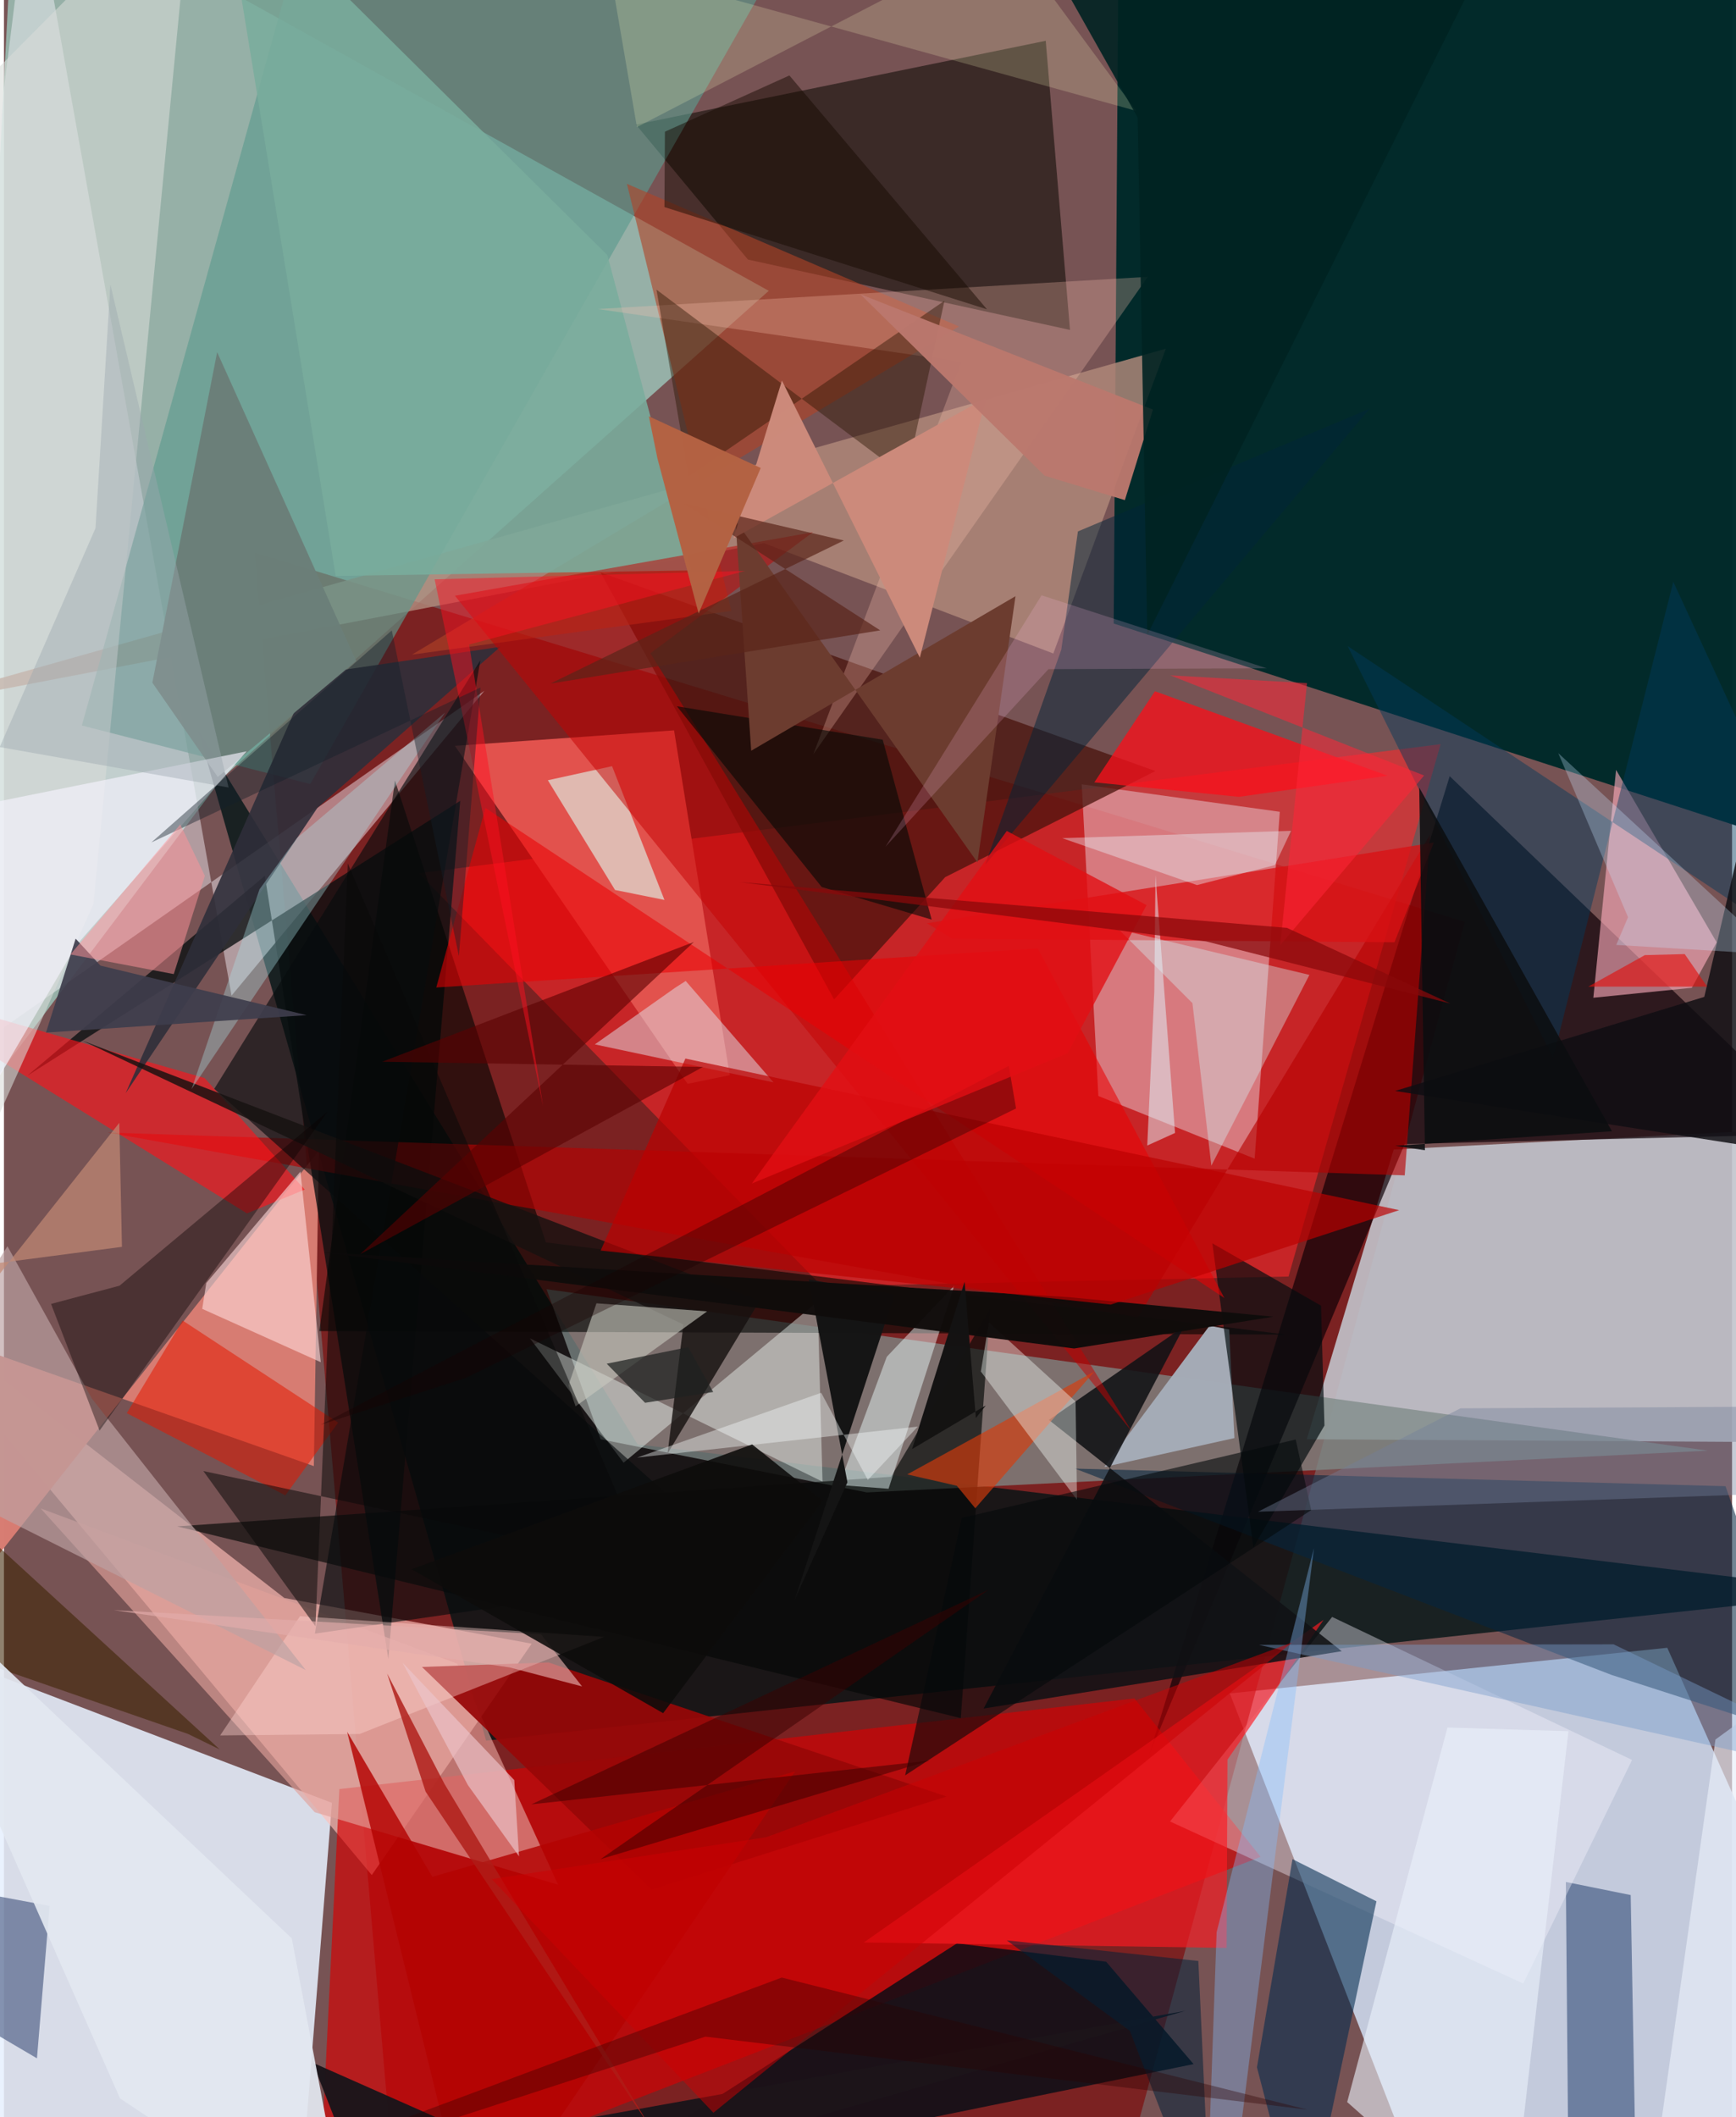 <svg xmlns="http://www.w3.org/2000/svg" width="228" height="278" viewBox="0 0 836 1024"><path fill="#775354" d="M0 0h836v1024H0z"/><path fill="#ccd8eb" fill-opacity=".898" d="M804.664 796.967l93.168 208.152L696.662 1086l-103.62-266.947z"/><path fill="#a7e5d7" fill-opacity=".639" d="M369.995 140.662L105.543 376.33-26.86 551.995 5.303-62z"/><path fill="#e6f0fd" fill-opacity=".871" d="M-11.632 807.013l170.31 64.974L141.594 1086H-62z"/><path fill="#012a2a" fill-opacity=".984" d="M539.447-62h340.598l-24.383 467.072L536.86 301.573z"/><path fill="#7e0000" fill-opacity=".592" d="M706.733 445.861l-166.866 613.711-353.671-33.22-65.044-759.224z"/><path fill="#c2c4cc" fill-opacity=".898" d="M898 697.74l-55.006-150.593-170.697 8.857-42.043 140.108z"/><path fill="#011315" fill-opacity=".788" d="M306.585 698.608L93.866 352.787 233.26 841.884 898 770.144z"/><path fill="#fd282b" fill-opacity=".584" d="M395.752 622.144l-195.07-199.81 494.33-62.404-73.582 257.485z"/><path fill="#febdb8" fill-opacity=".655" d="M135.637 772.89l119.67 22.105-77.367 111.917L-62 619.29z"/><path fill="#7e8987" fill-opacity=".757" d="M288.646 696.132l128.79 25.697 406.856-20.198-561.8-78.078z"/><path fill="#0f0006" fill-opacity=".694" d="M553.823 849.18l123.76-295.828 202.003-4.964L699.407 375.41z"/><path fill="#e8d6de" fill-opacity=".478" d="M521.39 379.342l8.054 150.746 75.606 30.318 12.164-167.773z"/><path fill="#fbf6ff" fill-opacity=".439" d="M232.43 334.108L110.098 481.543 13.063-62-62 540.35z"/><path fill="#d60102" fill-opacity=".655" d="M546.89 821.472l61.037 76.622-455.976 176.692 10.305-209.468z"/><path fill="#ae8779" fill-opacity=".843" d="M562.076 168.667l-54.422 147.405-139.978-53.366L-62 345.097z"/><path fill="#241a15" fill-opacity=".714" d="M359.925 125.551l155.792 34.012-11.735-139.828-198.25 40.528z"/><path fill="#5d9a8d" fill-opacity=".631" d="M152.448-62h246.879L148.175 379.246 37.693 350.894z"/><path fill="#49130c" fill-opacity=".749" d="M455.334 424.253l-53.751 59.134-112.934-206.502 268.404 96.042z"/><path fill="#d87d73" fill-opacity=".996" d="M-62 826.918l41.78-177.696 170.137 59.88 2.409-152.58z"/><path fill="#040d15" fill-opacity=".808" d="M461.033 939.923l72.187 8.9 42.29 49.511-300.99 61.403z"/><path fill="#070e0f" fill-opacity=".765" d="M126.213 423.58L11.387 520.214l209.33-132.867-34.76 415.02z"/><path fill="#e2524d" d="M351.114 520.04l-20.395 4.152-112.567-163.453 106.021-7.487z"/><path fill="#052640" fill-opacity=".565" d="M832.85 718.817l42.984 122.942-98.095-31.647-259.621-99.797z"/><path fill="#e1a09a" fill-opacity=".643" d="M268.08 911.576l-117.742-35.07L17.741 729.56l201.49 75.056z"/><path fill="#ffadbe" fill-opacity=".608" d="M768.904 482.575l47.641-4.81 12.024-21.976-48.672-83.43z"/><path fill="#1b3766" fill-opacity=".506" d="M755.608 910.237l1.522 173.367 32.926 1.704-3.086-168.73z"/><path fill="#000503" fill-opacity=".604" d="M262.17 600.92l-73.003-223.402L152.56 643.79l467.752 1.716z"/><path fill="#b60000" fill-opacity=".624" d="M689.925 403.707l-12.272 164.776-627.394-20.7 498.236 89.504z"/><path fill="#f8f6ff" fill-opacity=".38" d="M564.12 880.99l78.419-98.93 145.091 69.162L735 959.345z"/><path fill="#ff1219" fill-opacity=".624" d="M117.549 586.874l27.962-11.513-48.423-53.933L-62 475.614z"/><path fill="#fd1a22" fill-opacity=".663" d="M415.99 939.501l175.49 2.623.425-91.044 46.479-67.605z"/><path fill="#b24227" fill-opacity=".604" d="M351.883 295.473l-154.47 21.136L462.035 157.91 301.38 88.928z"/><path fill="#012a4e" fill-opacity=".573" d="M606.158 999.891l17.199-100.693 40.61 20.4L628.604 1086z"/><path fill="#a5acb7" fill-opacity=".988" d="M532.356 709.52l50.88-68.313 9.503 1.813 2.527 52.522z"/><path fill="#79ac9c" fill-opacity=".882" d="M332.641 275.897l-172.152 2.66L104.927-62l186.988 185.402z"/><path fill="#970707" fill-opacity=".925" d="M456.022 868.92l-192.587-64.859-61.206 2.188 111.124 107.669z"/><path fill="#f8101a" fill-opacity=".769" d="M527.488 378.398l29.326-44.069L669.41 375.2l-71.986 10.208z"/><path fill="#f3fdf8" fill-opacity=".431" d="M396 716.62l-141.55-69.31 45.31 60.14 93.856-77.934z"/><path fill="#060907" fill-opacity=".663" d="M462.895 831.01L83.802 738.256l345.356-23.995 47.942-81.057z"/><path fill="#2e2e39" fill-opacity=".894" d="M148.416 326.3L58.888 528.705l92.744-137.968 88.497-77.903z"/><path fill="#101215" fill-opacity=".878" d="M505.493 686.769l141.703 111.858-173.262 27.723 97.08-184.9z"/><path fill="#d91114" fill-opacity=".769" d="M446.513 446.544l12.137 7.451 214.039 1.752 19.02-48.215z"/><path fill="#070c0e" fill-opacity=".635" d="M101.744 526.628l260.068 232.857-211.383 30.638 80.041-470.758z"/><path fill="#040c0f" fill-opacity=".682" d="M604.441 748.354l34.38-58.872-1.671-57.978-52.57-30.155z"/><path fill="#324671" fill-opacity=".553" d="M22.099 921.815l-6.131 73.729L-62 949.66v-43.533z"/><path fill="#dee2d9" fill-opacity=".71" d="M263.121 377.378l32.503 53.073 23.905 4.82-25.344-64.699z"/><path fill="#c60000" fill-opacity=".498" d="M218.16 288.142l173.158-30.702-78.574 58.519 232.85 376.376z"/><path fill="#e41900" fill-opacity=".541" d="M161.683 688.045L86.46 638.71 59.42 683.5l76.707 39.756z"/><path fill="#edfeff" fill-opacity=".459" d="M427.947 720.06l-23.882-1.81 23.016-62.01 32.674-34.47z"/><path fill="#ffd6d1" fill-opacity=".404" d="M172.116 838.66l118.26-46.957-147.147-10.008-38.638 57.67z"/><path fill="#d9dbd9" fill-opacity=".569" d="M-43.362 73.845L91.303-62 43.297 437.265-62 672.216z"/><path fill="#ffdadb" fill-opacity=".6" d="M97.872 620.559l45.553-53.898 9.841 92.185-57.351-25.797z"/><path fill="#e2e6ef" fill-opacity=".486" d="M329.811 474.457l42.498 49.063-86.46-18.387 38.799-27.354z"/><path fill="#fec3b2" fill-opacity=".278" d="M463.144 175.036l-175.842-25.571 266.034-15.566L391.57 364.753z"/><path fill="#161110" fill-opacity=".824" d="M365.556 629.219L37.714 503.21l290.991 137.403-7.672 62.424z"/><path fill="#eb0002" fill-opacity=".561" d="M500.155 458.694l90.258 169.13-357.52-237.046-23.751 86.84z"/><path fill="#00395c" fill-opacity=".459" d="M650.01 312.471l99.398 199.301 58.174-230.4L898 477.217z"/><path fill="#291400" fill-opacity=".427" d="M331.144 230.464l123.837-84.979-18.456 85.335-120.852-90.737z"/><path fill="#cac9bf" fill-opacity=".596" d="M273.094 670.051l3.433 10.157 63.627-45.944-53.517-3.9z"/><path fill="#ebf2fb" fill-opacity=".604" d="M728.083 1086l-78.272-69.313 48.526-181.144 58.524 1.775z"/><path fill="#000a06" fill-opacity=".592" d="M448.802 444.787l-53.217-15.778-70.022-87.398 99.558 16.16z"/><path fill="#d6f3f6" fill-opacity=".384" d="M631.55 471.52l-47.45 92.279-9.148-78.613-35.636-35.636z"/><path fill="#84befc" fill-opacity=".376" d="M591.186 1086l42.556-337.23-47.085 185.74-5.154 145.46z"/><path fill="#0f0e12" fill-opacity=".831" d="M672.973 527.662l220.6 34.353L898 160.123l-75.43 322.038z"/><path fill="#151515" fill-opacity=".992" d="M382.587 773.673l25.463-56.755-18.675-98.086 41.36 7.42z"/><path fill="#bca1a3" fill-opacity=".675" d="M1.691 602.76l40.836 73.675L146.01 807.757-62 703.342z"/><path fill="#d93c0c" fill-opacity=".647" d="M436.988 713.114l23.981 5.5 8.93 10.886 57.588-66.122z"/><path fill="#080000" fill-opacity=".396" d="M156.59 537.626l-100.689 84.23-33.113 8.8 23.47 61.261z"/><path fill="#abe4ea" fill-opacity=".353" d="M213.447 344.597l-71.742 60.754-18.075 24.768-32.875 96.657z"/><path fill="#6b7f78" fill-opacity=".988" d="M71.792 330.19l31.348-159.867 67.237 149.358-66.956 56.105z"/><path fill="#1c151a" fill-opacity=".98" d="M183.123 1083.832l-33.753-86.18 81.464 36.078 340.642-61.147z"/><path fill="#f6fdf9" fill-opacity=".4" d="M472.596 663.352l46.516 62-.694-47.502-41.938-38.235z"/><path fill="#0f0c0b" fill-opacity=".961" d="M614.09 636.847l-96.401 15.38-362.901-46.479 360.566 21.662z"/><path fill="#6c3c2f" d="M489.35 288.359l-127.856 74.747-7.642-111.447 117.093 165.466z"/><path fill="#f6f3fe" fill-opacity=".647" d="M35.081 457.069L-62 622.53V399.58l179.41-36.197z"/><path fill="#bc0000" fill-opacity=".682" d="M288.668 604.86l40.995-92.869 345.3 73.312-139.516 45.676z"/><path fill="#cc8a7b" fill-opacity=".992" d="M443.076 318.11l32.093-125.727-122.222 67.953 23.419-76.26z"/><path fill="#012438" fill-opacity=".506" d="M511.512 314.216l-36.815 104.025L660.68 197.68l-141.136 59.354z"/><path fill="#b30302" fill-opacity=".82" d="M227.063 1086l-61.047-248.415 41.233 70.177 175.472-50.989z"/><path fill="#3d2402" fill-opacity=".576" d="M-21.991 800.168L89.004 838.63l15.383 7.507L-9.531 741.738z"/><path fill="#ffffc6" fill-opacity=".196" d="M547.768 53.626l-62.5-84.855L306.21 61.473l-13.433-78.382z"/><path fill="#090908" fill-opacity=".522" d="M96.458 711.493l215.071 45.915L166.346 417.61l-15.64 368.958z"/><path fill="#e3e8f1" fill-opacity=".925" d="M167.933 1089.237l-111.781-74.312L-62 747.245l201.238 190.277z"/><path fill="#bb786e" fill-opacity=".965" d="M555.848 198.1l-13.588 43.796-38.849-11.838-89.086-87.733z"/><path fill="#5a2419" fill-opacity=".694" d="M423.91 304.883l-95.118-61.452 77.503 17.983-141.936 69.208z"/><path fill="#040a0b" fill-opacity=".596" d="M435.971 858.685l27.41-124.513 161.528-37.934 7.504 34.144z"/><path fill="#e8eef9" fill-opacity=".663" d="M875.418 806.713l-11.262 209.952-67.529 45.845 31.34-221.161z"/><path fill="#3e3d4c" fill-opacity=".918" d="M34.676 453.997l12.009 13.04 99.762 23.959-126.109 8.426z"/><path fill="#5b0000" fill-opacity=".6" d="M338.17 516.037l-155.176-2.515 150.761-57.914L172.31 606.622z"/><path fill="#c8e6ff" fill-opacity=".298" d="M751.934 364.272l33.753 79.354-5.719 13.402 77.443 4.635z"/><path fill="#150900" fill-opacity=".478" d="M475.558 149.61l-156.043-49.454.244-36.459 60.217-27.2z"/><path fill="#002138" fill-opacity=".525" d="M577.816 948.45l6.274 136.1-39.402-102.291-59.576-43.78z"/><path fill="#0b0d10" fill-opacity=".859" d="M687.431 556.33l-14.4-2.143 104.879-7.039-93.241-166.212z"/><path fill="#1f2220" fill-opacity=".722" d="M331.042 651.558l12.072 21.703-32.952 5.221-18.562-18.9z"/><path fill="#e3adab" fill-opacity=".643" d="M279.687 815.67l-35.16-9.226L53.144 778.77l206.635 11.651z"/><path fill="#af1d17" fill-opacity=".824" d="M213.15 862.88l99.104 165.307L203.966 866.53l-18.603-57.108z"/><path fill="#180000" fill-opacity=".349" d="M486.103 515.53l3.516 20.597-265.972 130.216-70.43 22.767z"/><path fill="#e30f14" fill-opacity=".784" d="M361.798 572.432l152.798-63.05 38.162-71.612-67.614-35.867z"/><path fill="#73809b" fill-opacity=".404" d="M898 680.113l-40.612 42.223-250.723 8.835 97.95-50.016z"/><path fill="#c28a74" fill-opacity=".706" d="M57.085 603.058L-62 618.694l55.827 2.607 61.974-78.234z"/><path fill="#012322" fill-opacity=".898" d="M553.104 307.06L735.013-56.8l-249.015 2.77 62.463 110.9z"/><path fill="#ecf4fd" fill-opacity=".392" d="M511.975 405.393l110.69-3.557-7.816 16.579-37.701 9.668z"/><path fill="#e1f4fa" fill-opacity=".51" d="M566.545 547.972l-9.47-124.808-.567 56.528-3.413 74.36z"/><path fill="#f8fcfd" fill-opacity=".396" d="M417.908 715.805l-22.541-42.166-89.067 31.35 135.812-15.009z"/><path fill="#7a9dcc" fill-opacity=".439" d="M778.693 795.309l-171.569.26L898 860.394l-6.51-10.692z"/><path fill="#ff1020" fill-opacity=".471" d="M358.554 276.13l-150.192 4.075 52.45 254.805-35.764-223.279z"/><path fill="#0d0c0b" fill-opacity=".878" d="M318.89 828.601l77.297-102.665-34.242-27.334-164.758 60.38z"/><path fill="#cd0002" fill-opacity=".51" d="M623.192 794.398l-254.397 94.21-132.834 20.238 107.257 113.019z"/><path fill="#e30e0b" fill-opacity=".616" d="M823.971 477.196l-10.875-15.746-19.295.508-27.376 15.254z"/><path fill="#9ca8ae" fill-opacity=".42" d="M44.284 255.46l7.198-117.875 57.18 243.291-110.73-19.534z"/><path fill="#ff2638" fill-opacity=".545" d="M564.2 326.635l122.837 48.456-69.601 82.032 12.949-126.71z"/><path fill="#ecc3c9" fill-opacity=".675" d="M192.806 804.132l54.067 56.824 2.304 36.884-24.724-34.438z"/><path fill="#89090a" fill-opacity=".725" d="M620.691 448.782l-264.925-22.16 225.768 28.705 118.163 30.04z"/><path fill="#b36243" fill-opacity=".992" d="M366.105 226.342l-54.108-24.988 4.119 20.287 19.957 75.102z"/><path fill="#fdb7e2" fill-opacity=".192" d="M610.876 323.225l-105.576.43-78.839 85.898 75.509-121.618z"/><path fill="#141313" fill-opacity=".988" d="M474.982 679.767l-35.667 21.107 25.41-80.936 5.463 65.925z"/><path fill="#3a0000" fill-opacity=".51" d="M288.627 899.197l159.24-47.664L255.175 872.7l221.188-103.8z"/><path fill="#2a0000" fill-opacity=".357" d="M29.244 1086l347.029-129.527 254.334 63.89-291.25-35.311z"/><path fill="#141f2a" fill-opacity=".424" d="M187.625 304.91l32.454 157.509 10.47-129.912L71.32 407.45z"/><path fill="#ff9298" fill-opacity=".506" d="M82.148 471.135l15.05-47.51-11.897-24.875-53.156 62.886z"/></svg>